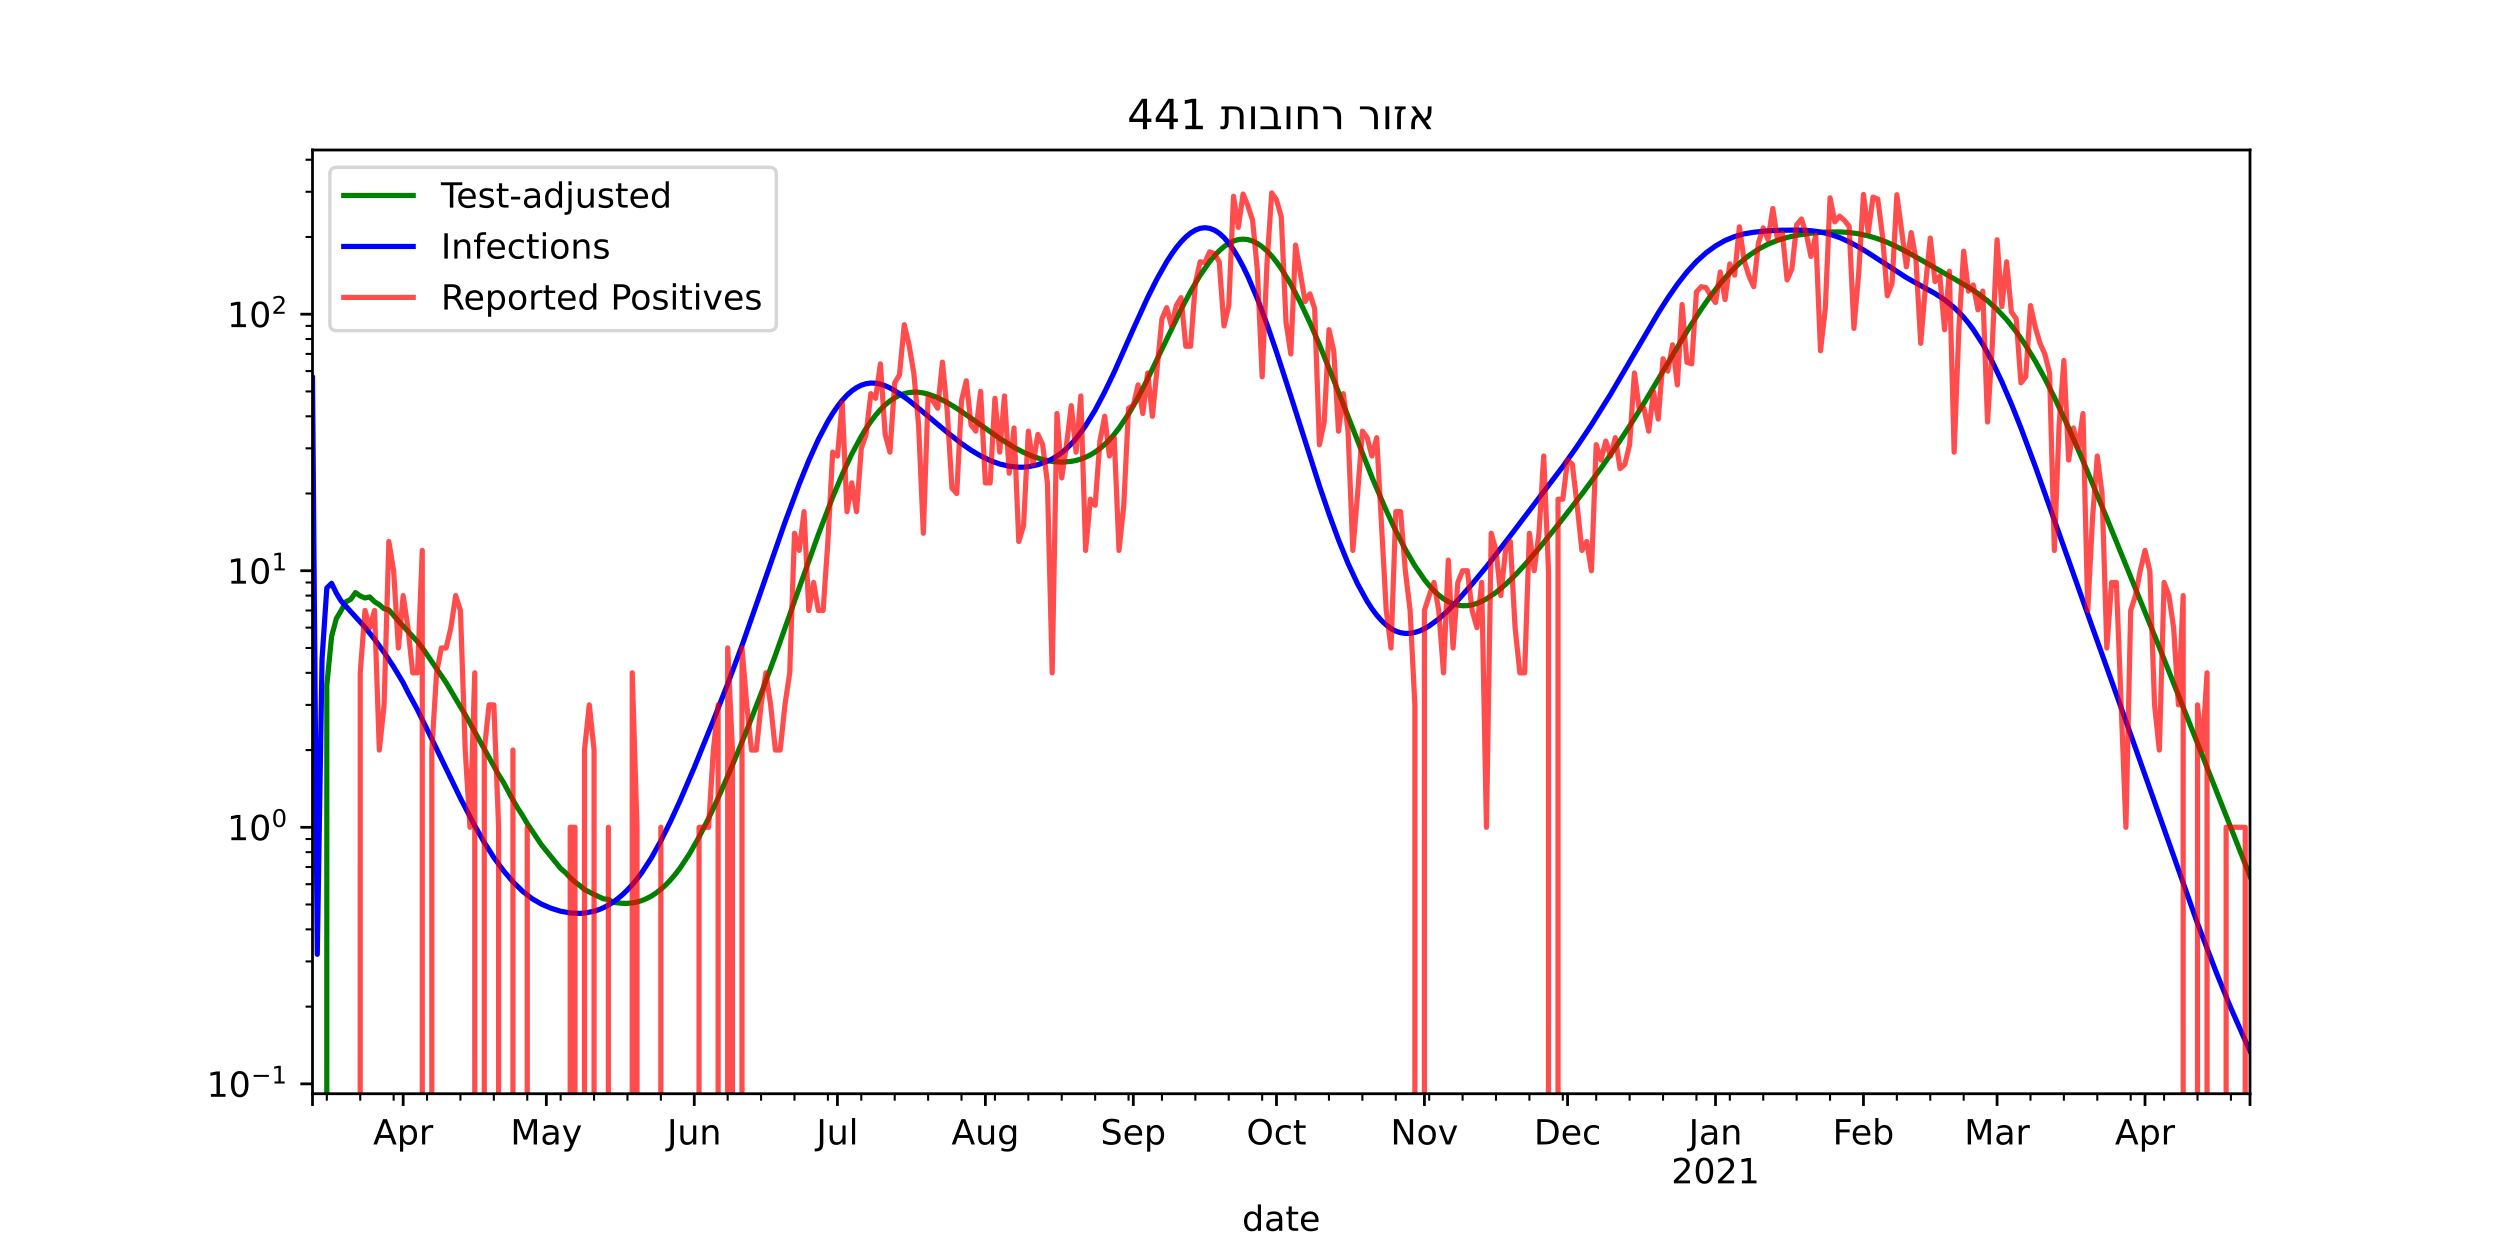 <?xml version="1.0" encoding="utf-8" standalone="no"?>
<!DOCTYPE svg PUBLIC "-//W3C//DTD SVG 1.1//EN"
  "http://www.w3.org/Graphics/SVG/1.1/DTD/svg11.dtd">
<!-- Created with matplotlib (https://matplotlib.org/) -->
<svg height="360pt" version="1.1" viewBox="0 0 720 360" width="720pt" xmlns="http://www.w3.org/2000/svg" xmlns:xlink="http://www.w3.org/1999/xlink">
 <defs>
  <style type="text/css">*{stroke-linecap:butt;stroke-linejoin:round;}</style>
 </defs>
 <g id="figure_1">
  <g id="patch_1">
   <path d="M 0 360 
L 720 360 
L 720 0 
L 0 0 
z
" style="fill:#ffffff;"/>
  </g>
  <g id="axes_1">
   <g id="patch_2">
    <path d="M 90 315 
L 648 315 
L 648 43.2 
L 90 43.2 
z
" style="fill:#ffffff;"/>
   </g>
   <g id="matplotlib.axis_1">
    <g id="xtick_1">
     <g id="line2d_1">
      <defs>
       <path d="M 0 0 
L 0 3.5 
" id="m39671ee62c" style="stroke:#000000;stroke-width:0.8;"/>
      </defs>
      <g>
       <use style="stroke:#000000;stroke-width:0.8;" x="90" xlink:href="#m39671ee62c" y="315"/>
      </g>
     </g>
    </g>
    <g id="xtick_2">
     <g id="line2d_2">
      <g>
       <use style="stroke:#000000;stroke-width:0.8;" x="116.113" xlink:href="#m39671ee62c" y="315"/>
      </g>
     </g>
     <g id="text_1">
      <!-- Apr -->
      <g transform="translate(107.463 329.598)scale(0.1 -0.1)">
       <defs>
        <path d="M 34.188 63.188 
L 20.797 26.906 
L 47.609 26.906 
z
M 28.609 72.906 
L 39.797 72.906 
L 67.578 0 
L 57.328 0 
L 50.688 18.703 
L 17.828 18.703 
L 11.188 0 
L 0.781 0 
z
" id="DejaVuSans-65"/>
        <path d="M 18.109 8.203 
L 18.109 -20.797 
L 9.078 -20.797 
L 9.078 54.688 
L 18.109 54.688 
L 18.109 46.391 
Q 20.953 51.266 25.266 53.625 
Q 29.594 56 35.594 56 
Q 45.562 56 51.781 48.094 
Q 58.016 40.188 58.016 27.297 
Q 58.016 14.406 51.781 6.484 
Q 45.562 -1.422 35.594 -1.422 
Q 29.594 -1.422 25.266 0.953 
Q 20.953 3.328 18.109 8.203 
z
M 48.688 27.297 
Q 48.688 37.203 44.609 42.844 
Q 40.531 48.484 33.406 48.484 
Q 26.266 48.484 22.188 42.844 
Q 18.109 37.203 18.109 27.297 
Q 18.109 17.391 22.188 11.75 
Q 26.266 6.109 33.406 6.109 
Q 40.531 6.109 44.609 11.75 
Q 48.688 17.391 48.688 27.297 
z
" id="DejaVuSans-112"/>
        <path d="M 41.109 46.297 
Q 39.594 47.172 37.812 47.578 
Q 36.031 48 33.891 48 
Q 26.266 48 22.188 43.047 
Q 18.109 38.094 18.109 28.812 
L 18.109 0 
L 9.078 0 
L 9.078 54.688 
L 18.109 54.688 
L 18.109 46.188 
Q 20.953 51.172 25.484 53.578 
Q 30.031 56 36.531 56 
Q 37.453 56 38.578 55.875 
Q 39.703 55.766 41.062 55.516 
z
" id="DejaVuSans-114"/>
       </defs>
       <use xlink:href="#DejaVuSans-65"/>
       <use x="68.408" xlink:href="#DejaVuSans-112"/>
       <use x="131.885" xlink:href="#DejaVuSans-114"/>
      </g>
     </g>
    </g>
    <g id="xtick_3">
     <g id="line2d_3">
      <g>
       <use style="stroke:#000000;stroke-width:0.8;" x="157.345" xlink:href="#m39671ee62c" y="315"/>
      </g>
     </g>
     <g id="text_2">
      <!-- May -->
      <g transform="translate(147.007 329.598)scale(0.1 -0.1)">
       <defs>
        <path d="M 9.812 72.906 
L 24.516 72.906 
L 43.109 23.297 
L 61.812 72.906 
L 76.516 72.906 
L 76.516 0 
L 66.891 0 
L 66.891 64.016 
L 48.094 14.016 
L 38.188 14.016 
L 19.391 64.016 
L 19.391 0 
L 9.812 0 
z
" id="DejaVuSans-77"/>
        <path d="M 34.281 27.484 
Q 23.391 27.484 19.188 25 
Q 14.984 22.516 14.984 16.5 
Q 14.984 11.719 18.141 8.906 
Q 21.297 6.109 26.703 6.109 
Q 34.188 6.109 38.703 11.406 
Q 43.219 16.703 43.219 25.484 
L 43.219 27.484 
z
M 52.203 31.203 
L 52.203 0 
L 43.219 0 
L 43.219 8.297 
Q 40.141 3.328 35.547 0.953 
Q 30.953 -1.422 24.312 -1.422 
Q 15.922 -1.422 10.953 3.297 
Q 6 8.016 6 15.922 
Q 6 25.141 12.172 29.828 
Q 18.359 34.516 30.609 34.516 
L 43.219 34.516 
L 43.219 35.406 
Q 43.219 41.609 39.141 45 
Q 35.062 48.391 27.688 48.391 
Q 23 48.391 18.547 47.266 
Q 14.109 46.141 10.016 43.891 
L 10.016 52.203 
Q 14.938 54.109 19.578 55.047 
Q 24.219 56 28.609 56 
Q 40.484 56 46.344 49.844 
Q 52.203 43.703 52.203 31.203 
z
" id="DejaVuSans-97"/>
        <path d="M 32.172 -5.078 
Q 28.375 -14.844 24.75 -17.812 
Q 21.141 -20.797 15.094 -20.797 
L 7.906 -20.797 
L 7.906 -13.281 
L 13.188 -13.281 
Q 16.891 -13.281 18.938 -11.516 
Q 21 -9.766 23.484 -3.219 
L 25.094 0.875 
L 2.984 54.688 
L 12.5 54.688 
L 29.594 11.922 
L 46.688 54.688 
L 56.203 54.688 
z
" id="DejaVuSans-121"/>
       </defs>
       <use xlink:href="#DejaVuSans-77"/>
       <use x="86.279" xlink:href="#DejaVuSans-97"/>
       <use x="147.559" xlink:href="#DejaVuSans-121"/>
      </g>
     </g>
    </g>
    <g id="xtick_4">
     <g id="line2d_4">
      <g>
       <use style="stroke:#000000;stroke-width:0.8;" x="199.951" xlink:href="#m39671ee62c" y="315"/>
      </g>
     </g>
     <g id="text_3">
      <!-- Jun -->
      <g transform="translate(192.138 329.598)scale(0.1 -0.1)">
       <defs>
        <path d="M 9.812 72.906 
L 19.672 72.906 
L 19.672 5.078 
Q 19.672 -8.109 14.672 -14.062 
Q 9.672 -20.016 -1.422 -20.016 
L -5.172 -20.016 
L -5.172 -11.719 
L -2.094 -11.719 
Q 4.438 -11.719 7.125 -8.047 
Q 9.812 -4.391 9.812 5.078 
z
" id="DejaVuSans-74"/>
        <path d="M 8.5 21.578 
L 8.5 54.688 
L 17.484 54.688 
L 17.484 21.922 
Q 17.484 14.156 20.5 10.266 
Q 23.531 6.391 29.594 6.391 
Q 36.859 6.391 41.078 11.031 
Q 45.312 15.672 45.312 23.688 
L 45.312 54.688 
L 54.297 54.688 
L 54.297 0 
L 45.312 0 
L 45.312 8.406 
Q 42.047 3.422 37.719 1 
Q 33.406 -1.422 27.688 -1.422 
Q 18.266 -1.422 13.375 4.438 
Q 8.5 10.297 8.5 21.578 
z
M 31.109 56 
z
" id="DejaVuSans-117"/>
        <path d="M 54.891 33.016 
L 54.891 0 
L 45.906 0 
L 45.906 32.719 
Q 45.906 40.484 42.875 44.328 
Q 39.844 48.188 33.797 48.188 
Q 26.516 48.188 22.312 43.547 
Q 18.109 38.922 18.109 30.906 
L 18.109 0 
L 9.078 0 
L 9.078 54.688 
L 18.109 54.688 
L 18.109 46.188 
Q 21.344 51.125 25.703 53.562 
Q 30.078 56 35.797 56 
Q 45.219 56 50.047 50.172 
Q 54.891 44.344 54.891 33.016 
z
" id="DejaVuSans-110"/>
       </defs>
       <use xlink:href="#DejaVuSans-74"/>
       <use x="29.492" xlink:href="#DejaVuSans-117"/>
       <use x="92.871" xlink:href="#DejaVuSans-110"/>
      </g>
     </g>
    </g>
    <g id="xtick_5">
     <g id="line2d_5">
      <g>
       <use style="stroke:#000000;stroke-width:0.8;" x="241.182" xlink:href="#m39671ee62c" y="315"/>
      </g>
     </g>
     <g id="text_4">
      <!-- Jul -->
      <g transform="translate(235.149 329.598)scale(0.1 -0.1)">
       <defs>
        <path d="M 9.422 75.984 
L 18.406 75.984 
L 18.406 0 
L 9.422 0 
z
" id="DejaVuSans-108"/>
       </defs>
       <use xlink:href="#DejaVuSans-74"/>
       <use x="29.492" xlink:href="#DejaVuSans-117"/>
       <use x="92.871" xlink:href="#DejaVuSans-108"/>
      </g>
     </g>
    </g>
    <g id="xtick_6">
     <g id="line2d_6">
      <g>
       <use style="stroke:#000000;stroke-width:0.8;" x="283.788" xlink:href="#m39671ee62c" y="315"/>
      </g>
     </g>
     <g id="text_5">
      <!-- Aug -->
      <g transform="translate(274.025 329.598)scale(0.1 -0.1)">
       <defs>
        <path d="M 45.406 27.984 
Q 45.406 37.75 41.375 43.109 
Q 37.359 48.484 30.078 48.484 
Q 22.859 48.484 18.828 43.109 
Q 14.797 37.75 14.797 27.984 
Q 14.797 18.266 18.828 12.891 
Q 22.859 7.516 30.078 7.516 
Q 37.359 7.516 41.375 12.891 
Q 45.406 18.266 45.406 27.984 
z
M 54.391 6.781 
Q 54.391 -7.172 48.188 -13.984 
Q 42 -20.797 29.203 -20.797 
Q 24.469 -20.797 20.266 -20.094 
Q 16.062 -19.391 12.109 -17.922 
L 12.109 -9.188 
Q 16.062 -11.328 19.922 -12.344 
Q 23.781 -13.375 27.781 -13.375 
Q 36.625 -13.375 41.016 -8.766 
Q 45.406 -4.156 45.406 5.172 
L 45.406 9.625 
Q 42.625 4.781 38.281 2.391 
Q 33.938 0 27.875 0 
Q 17.828 0 11.672 7.656 
Q 5.516 15.328 5.516 27.984 
Q 5.516 40.672 11.672 48.328 
Q 17.828 56 27.875 56 
Q 33.938 56 38.281 53.609 
Q 42.625 51.219 45.406 46.391 
L 45.406 54.688 
L 54.391 54.688 
z
" id="DejaVuSans-103"/>
       </defs>
       <use xlink:href="#DejaVuSans-65"/>
       <use x="68.408" xlink:href="#DejaVuSans-117"/>
       <use x="131.787" xlink:href="#DejaVuSans-103"/>
      </g>
     </g>
    </g>
    <g id="xtick_7">
     <g id="line2d_7">
      <g>
       <use style="stroke:#000000;stroke-width:0.8;" x="326.394" xlink:href="#m39671ee62c" y="315"/>
      </g>
     </g>
     <g id="text_6">
      <!-- Sep -->
      <g transform="translate(316.969 329.598)scale(0.1 -0.1)">
       <defs>
        <path d="M 53.516 70.516 
L 53.516 60.891 
Q 47.906 63.578 42.922 64.891 
Q 37.938 66.219 33.297 66.219 
Q 25.25 66.219 20.875 63.094 
Q 16.5 59.969 16.5 54.203 
Q 16.5 49.359 19.406 46.891 
Q 22.312 44.438 30.422 42.922 
L 36.375 41.703 
Q 47.406 39.594 52.656 34.297 
Q 57.906 29 57.906 20.125 
Q 57.906 9.516 50.797 4.047 
Q 43.703 -1.422 29.984 -1.422 
Q 24.812 -1.422 18.969 -0.25 
Q 13.141 0.922 6.891 3.219 
L 6.891 13.375 
Q 12.891 10.016 18.656 8.297 
Q 24.422 6.594 29.984 6.594 
Q 38.422 6.594 43.016 9.906 
Q 47.609 13.234 47.609 19.391 
Q 47.609 24.75 44.312 27.781 
Q 41.016 30.812 33.5 32.328 
L 27.484 33.5 
Q 16.453 35.688 11.516 40.375 
Q 6.594 45.062 6.594 53.422 
Q 6.594 63.094 13.406 68.656 
Q 20.219 74.219 32.172 74.219 
Q 37.312 74.219 42.625 73.281 
Q 47.953 72.359 53.516 70.516 
z
" id="DejaVuSans-83"/>
        <path d="M 56.203 29.594 
L 56.203 25.203 
L 14.891 25.203 
Q 15.484 15.922 20.484 11.062 
Q 25.484 6.203 34.422 6.203 
Q 39.594 6.203 44.453 7.469 
Q 49.312 8.734 54.109 11.281 
L 54.109 2.781 
Q 49.266 0.734 44.188 -0.344 
Q 39.109 -1.422 33.891 -1.422 
Q 20.797 -1.422 13.156 6.188 
Q 5.516 13.812 5.516 26.812 
Q 5.516 40.234 12.766 48.109 
Q 20.016 56 32.328 56 
Q 43.359 56 49.781 48.891 
Q 56.203 41.797 56.203 29.594 
z
M 47.219 32.234 
Q 47.125 39.594 43.094 43.984 
Q 39.062 48.391 32.422 48.391 
Q 24.906 48.391 20.391 44.141 
Q 15.875 39.891 15.188 32.172 
z
" id="DejaVuSans-101"/>
       </defs>
       <use xlink:href="#DejaVuSans-83"/>
       <use x="63.477" xlink:href="#DejaVuSans-101"/>
       <use x="125" xlink:href="#DejaVuSans-112"/>
      </g>
     </g>
    </g>
    <g id="xtick_8">
     <g id="line2d_8">
      <g>
       <use style="stroke:#000000;stroke-width:0.8;" x="367.626" xlink:href="#m39671ee62c" y="315"/>
      </g>
     </g>
     <g id="text_7">
      <!-- Oct -->
      <g transform="translate(358.98 329.598)scale(0.1 -0.1)">
       <defs>
        <path d="M 39.406 66.219 
Q 28.656 66.219 22.328 58.203 
Q 16.016 50.203 16.016 36.375 
Q 16.016 22.609 22.328 14.594 
Q 28.656 6.594 39.406 6.594 
Q 50.141 6.594 56.422 14.594 
Q 62.703 22.609 62.703 36.375 
Q 62.703 50.203 56.422 58.203 
Q 50.141 66.219 39.406 66.219 
z
M 39.406 74.219 
Q 54.734 74.219 63.906 63.938 
Q 73.094 53.656 73.094 36.375 
Q 73.094 19.141 63.906 8.859 
Q 54.734 -1.422 39.406 -1.422 
Q 24.031 -1.422 14.812 8.828 
Q 5.609 19.094 5.609 36.375 
Q 5.609 53.656 14.812 63.938 
Q 24.031 74.219 39.406 74.219 
z
" id="DejaVuSans-79"/>
        <path d="M 48.781 52.594 
L 48.781 44.188 
Q 44.969 46.297 41.141 47.344 
Q 37.312 48.391 33.406 48.391 
Q 24.656 48.391 19.812 42.844 
Q 14.984 37.312 14.984 27.297 
Q 14.984 17.281 19.812 11.734 
Q 24.656 6.203 33.406 6.203 
Q 37.312 6.203 41.141 7.25 
Q 44.969 8.297 48.781 10.406 
L 48.781 2.094 
Q 45.016 0.344 40.984 -0.531 
Q 36.969 -1.422 32.422 -1.422 
Q 20.062 -1.422 12.781 6.344 
Q 5.516 14.109 5.516 27.297 
Q 5.516 40.672 12.859 48.328 
Q 20.219 56 33.016 56 
Q 37.156 56 41.109 55.141 
Q 45.062 54.297 48.781 52.594 
z
" id="DejaVuSans-99"/>
        <path d="M 18.312 70.219 
L 18.312 54.688 
L 36.812 54.688 
L 36.812 47.703 
L 18.312 47.703 
L 18.312 18.016 
Q 18.312 11.328 20.141 9.422 
Q 21.969 7.516 27.594 7.516 
L 36.812 7.516 
L 36.812 0 
L 27.594 0 
Q 17.188 0 13.234 3.875 
Q 9.281 7.766 9.281 18.016 
L 9.281 47.703 
L 2.688 47.703 
L 2.688 54.688 
L 9.281 54.688 
L 9.281 70.219 
z
" id="DejaVuSans-116"/>
       </defs>
       <use xlink:href="#DejaVuSans-79"/>
       <use x="78.711" xlink:href="#DejaVuSans-99"/>
       <use x="133.691" xlink:href="#DejaVuSans-116"/>
      </g>
     </g>
    </g>
    <g id="xtick_9">
     <g id="line2d_9">
      <g>
       <use style="stroke:#000000;stroke-width:0.8;" x="410.232" xlink:href="#m39671ee62c" y="315"/>
      </g>
     </g>
     <g id="text_8">
      <!-- Nov -->
      <g transform="translate(400.472 329.598)scale(0.1 -0.1)">
       <defs>
        <path d="M 9.812 72.906 
L 23.094 72.906 
L 55.422 11.922 
L 55.422 72.906 
L 64.984 72.906 
L 64.984 0 
L 51.703 0 
L 19.391 60.984 
L 19.391 0 
L 9.812 0 
z
" id="DejaVuSans-78"/>
        <path d="M 30.609 48.391 
Q 23.391 48.391 19.188 42.75 
Q 14.984 37.109 14.984 27.297 
Q 14.984 17.484 19.156 11.844 
Q 23.344 6.203 30.609 6.203 
Q 37.797 6.203 41.984 11.859 
Q 46.188 17.531 46.188 27.297 
Q 46.188 37.016 41.984 42.703 
Q 37.797 48.391 30.609 48.391 
z
M 30.609 56 
Q 42.328 56 49.016 48.375 
Q 55.719 40.766 55.719 27.297 
Q 55.719 13.875 49.016 6.219 
Q 42.328 -1.422 30.609 -1.422 
Q 18.844 -1.422 12.172 6.219 
Q 5.516 13.875 5.516 27.297 
Q 5.516 40.766 12.172 48.375 
Q 18.844 56 30.609 56 
z
" id="DejaVuSans-111"/>
        <path d="M 2.984 54.688 
L 12.5 54.688 
L 29.594 8.797 
L 46.688 54.688 
L 56.203 54.688 
L 35.688 0 
L 23.484 0 
z
" id="DejaVuSans-118"/>
       </defs>
       <use xlink:href="#DejaVuSans-78"/>
       <use x="74.805" xlink:href="#DejaVuSans-111"/>
       <use x="135.986" xlink:href="#DejaVuSans-118"/>
      </g>
     </g>
    </g>
    <g id="xtick_10">
     <g id="line2d_10">
      <g>
       <use style="stroke:#000000;stroke-width:0.8;" x="451.463" xlink:href="#m39671ee62c" y="315"/>
      </g>
     </g>
     <g id="text_9">
      <!-- Dec -->
      <g transform="translate(441.787 329.598)scale(0.1 -0.1)">
       <defs>
        <path d="M 19.672 64.797 
L 19.672 8.109 
L 31.594 8.109 
Q 46.688 8.109 53.688 14.938 
Q 60.688 21.781 60.688 36.531 
Q 60.688 51.172 53.688 57.984 
Q 46.688 64.797 31.594 64.797 
z
M 9.812 72.906 
L 30.078 72.906 
Q 51.266 72.906 61.172 64.094 
Q 71.094 55.281 71.094 36.531 
Q 71.094 17.672 61.125 8.828 
Q 51.172 0 30.078 0 
L 9.812 0 
z
" id="DejaVuSans-68"/>
       </defs>
       <use xlink:href="#DejaVuSans-68"/>
       <use x="77.002" xlink:href="#DejaVuSans-101"/>
       <use x="138.525" xlink:href="#DejaVuSans-99"/>
      </g>
     </g>
    </g>
    <g id="xtick_11">
     <g id="line2d_11">
      <g>
       <use style="stroke:#000000;stroke-width:0.8;" x="494.069" xlink:href="#m39671ee62c" y="315"/>
      </g>
     </g>
     <g id="text_10">
      <!-- Jan -->
      <g transform="translate(486.361 329.598)scale(0.1 -0.1)">
       <use xlink:href="#DejaVuSans-74"/>
       <use x="29.492" xlink:href="#DejaVuSans-97"/>
       <use x="90.771" xlink:href="#DejaVuSans-110"/>
      </g>
      <!-- 2021 -->
      <g transform="translate(481.344 340.796)scale(0.1 -0.1)">
       <defs>
        <path d="M 19.188 8.297 
L 53.609 8.297 
L 53.609 0 
L 7.328 0 
L 7.328 8.297 
Q 12.938 14.109 22.625 23.891 
Q 32.328 33.688 34.812 36.531 
Q 39.547 41.844 41.422 45.531 
Q 43.312 49.219 43.312 52.781 
Q 43.312 58.594 39.234 62.25 
Q 35.156 65.922 28.609 65.922 
Q 23.969 65.922 18.812 64.312 
Q 13.672 62.703 7.812 59.422 
L 7.812 69.391 
Q 13.766 71.781 18.938 73 
Q 24.125 74.219 28.422 74.219 
Q 39.75 74.219 46.484 68.547 
Q 53.219 62.891 53.219 53.422 
Q 53.219 48.922 51.531 44.891 
Q 49.859 40.875 45.406 35.406 
Q 44.188 33.984 37.641 27.219 
Q 31.109 20.453 19.188 8.297 
z
" id="DejaVuSans-50"/>
        <path d="M 31.781 66.406 
Q 24.172 66.406 20.328 58.906 
Q 16.5 51.422 16.5 36.375 
Q 16.5 21.391 20.328 13.891 
Q 24.172 6.391 31.781 6.391 
Q 39.453 6.391 43.281 13.891 
Q 47.125 21.391 47.125 36.375 
Q 47.125 51.422 43.281 58.906 
Q 39.453 66.406 31.781 66.406 
z
M 31.781 74.219 
Q 44.047 74.219 50.516 64.516 
Q 56.984 54.828 56.984 36.375 
Q 56.984 17.969 50.516 8.266 
Q 44.047 -1.422 31.781 -1.422 
Q 19.531 -1.422 13.062 8.266 
Q 6.594 17.969 6.594 36.375 
Q 6.594 54.828 13.062 64.516 
Q 19.531 74.219 31.781 74.219 
z
" id="DejaVuSans-48"/>
        <path d="M 12.406 8.297 
L 28.516 8.297 
L 28.516 63.922 
L 10.984 60.406 
L 10.984 69.391 
L 28.422 72.906 
L 38.281 72.906 
L 38.281 8.297 
L 54.391 8.297 
L 54.391 0 
L 12.406 0 
z
" id="DejaVuSans-49"/>
       </defs>
       <use xlink:href="#DejaVuSans-50"/>
       <use x="63.623" xlink:href="#DejaVuSans-48"/>
       <use x="127.246" xlink:href="#DejaVuSans-50"/>
       <use x="190.869" xlink:href="#DejaVuSans-49"/>
      </g>
     </g>
    </g>
    <g id="xtick_12">
     <g id="line2d_12">
      <g>
       <use style="stroke:#000000;stroke-width:0.8;" x="536.675" xlink:href="#m39671ee62c" y="315"/>
      </g>
     </g>
     <g id="text_11">
      <!-- Feb -->
      <g transform="translate(527.823 329.598)scale(0.1 -0.1)">
       <defs>
        <path d="M 9.812 72.906 
L 51.703 72.906 
L 51.703 64.594 
L 19.672 64.594 
L 19.672 43.109 
L 48.578 43.109 
L 48.578 34.812 
L 19.672 34.812 
L 19.672 0 
L 9.812 0 
z
" id="DejaVuSans-70"/>
        <path d="M 48.688 27.297 
Q 48.688 37.203 44.609 42.844 
Q 40.531 48.484 33.406 48.484 
Q 26.266 48.484 22.188 42.844 
Q 18.109 37.203 18.109 27.297 
Q 18.109 17.391 22.188 11.75 
Q 26.266 6.109 33.406 6.109 
Q 40.531 6.109 44.609 11.75 
Q 48.688 17.391 48.688 27.297 
z
M 18.109 46.391 
Q 20.953 51.266 25.266 53.625 
Q 29.594 56 35.594 56 
Q 45.562 56 51.781 48.094 
Q 58.016 40.188 58.016 27.297 
Q 58.016 14.406 51.781 6.484 
Q 45.562 -1.422 35.594 -1.422 
Q 29.594 -1.422 25.266 0.953 
Q 20.953 3.328 18.109 8.203 
L 18.109 0 
L 9.078 0 
L 9.078 75.984 
L 18.109 75.984 
z
" id="DejaVuSans-98"/>
       </defs>
       <use xlink:href="#DejaVuSans-70"/>
       <use x="52.02" xlink:href="#DejaVuSans-101"/>
       <use x="113.543" xlink:href="#DejaVuSans-98"/>
      </g>
     </g>
    </g>
    <g id="xtick_13">
     <g id="line2d_13">
      <g>
       <use style="stroke:#000000;stroke-width:0.8;" x="575.158" xlink:href="#m39671ee62c" y="315"/>
      </g>
     </g>
     <g id="text_12">
      <!-- Mar -->
      <g transform="translate(565.724 329.598)scale(0.1 -0.1)">
       <use xlink:href="#DejaVuSans-77"/>
       <use x="86.279" xlink:href="#DejaVuSans-97"/>
       <use x="147.559" xlink:href="#DejaVuSans-114"/>
      </g>
     </g>
    </g>
    <g id="xtick_14">
     <g id="line2d_14">
      <g>
       <use style="stroke:#000000;stroke-width:0.8;" x="617.764" xlink:href="#m39671ee62c" y="315"/>
      </g>
     </g>
     <g id="text_13">
      <!-- Apr -->
      <g transform="translate(609.114 329.598)scale(0.1 -0.1)">
       <use xlink:href="#DejaVuSans-65"/>
       <use x="68.408" xlink:href="#DejaVuSans-112"/>
       <use x="131.885" xlink:href="#DejaVuSans-114"/>
      </g>
     </g>
    </g>
    <g id="xtick_15">
     <g id="line2d_15">
      <g>
       <use style="stroke:#000000;stroke-width:0.8;" x="648" xlink:href="#m39671ee62c" y="315"/>
      </g>
     </g>
    </g>
    <g id="xtick_16">
     <g id="line2d_16">
      <defs>
       <path d="M 0 0 
L 0 2 
" id="m66a9748ed2" style="stroke:#000000;stroke-width:0.6;"/>
      </defs>
      <g>
       <use style="stroke:#000000;stroke-width:0.6;" x="94.123" xlink:href="#m66a9748ed2" y="315"/>
      </g>
     </g>
    </g>
    <g id="xtick_17">
     <g id="line2d_17">
      <g>
       <use style="stroke:#000000;stroke-width:0.6;" x="103.744" xlink:href="#m66a9748ed2" y="315"/>
      </g>
     </g>
    </g>
    <g id="xtick_18">
     <g id="line2d_18">
      <g>
       <use style="stroke:#000000;stroke-width:0.6;" x="113.365" xlink:href="#m66a9748ed2" y="315"/>
      </g>
     </g>
    </g>
    <g id="xtick_19">
     <g id="line2d_19">
      <g>
       <use style="stroke:#000000;stroke-width:0.6;" x="122.985" xlink:href="#m66a9748ed2" y="315"/>
      </g>
     </g>
    </g>
    <g id="xtick_20">
     <g id="line2d_20">
      <g>
       <use style="stroke:#000000;stroke-width:0.6;" x="132.606" xlink:href="#m66a9748ed2" y="315"/>
      </g>
     </g>
    </g>
    <g id="xtick_21">
     <g id="line2d_21">
      <g>
       <use style="stroke:#000000;stroke-width:0.6;" x="142.227" xlink:href="#m66a9748ed2" y="315"/>
      </g>
     </g>
    </g>
    <g id="xtick_22">
     <g id="line2d_22">
      <g>
       <use style="stroke:#000000;stroke-width:0.6;" x="151.847" xlink:href="#m66a9748ed2" y="315"/>
      </g>
     </g>
    </g>
    <g id="xtick_23">
     <g id="line2d_23">
      <g>
       <use style="stroke:#000000;stroke-width:0.6;" x="161.468" xlink:href="#m66a9748ed2" y="315"/>
      </g>
     </g>
    </g>
    <g id="xtick_24">
     <g id="line2d_24">
      <g>
       <use style="stroke:#000000;stroke-width:0.6;" x="171.089" xlink:href="#m66a9748ed2" y="315"/>
      </g>
     </g>
    </g>
    <g id="xtick_25">
     <g id="line2d_25">
      <g>
       <use style="stroke:#000000;stroke-width:0.6;" x="180.709" xlink:href="#m66a9748ed2" y="315"/>
      </g>
     </g>
    </g>
    <g id="xtick_26">
     <g id="line2d_26">
      <g>
       <use style="stroke:#000000;stroke-width:0.6;" x="190.33" xlink:href="#m66a9748ed2" y="315"/>
      </g>
     </g>
    </g>
    <g id="xtick_27">
     <g id="line2d_27">
      <g>
       <use style="stroke:#000000;stroke-width:0.6;" x="209.571" xlink:href="#m66a9748ed2" y="315"/>
      </g>
     </g>
    </g>
    <g id="xtick_28">
     <g id="line2d_28">
      <g>
       <use style="stroke:#000000;stroke-width:0.6;" x="219.192" xlink:href="#m66a9748ed2" y="315"/>
      </g>
     </g>
    </g>
    <g id="xtick_29">
     <g id="line2d_29">
      <g>
       <use style="stroke:#000000;stroke-width:0.6;" x="228.813" xlink:href="#m66a9748ed2" y="315"/>
      </g>
     </g>
    </g>
    <g id="xtick_30">
     <g id="line2d_30">
      <g>
       <use style="stroke:#000000;stroke-width:0.6;" x="238.433" xlink:href="#m66a9748ed2" y="315"/>
      </g>
     </g>
    </g>
    <g id="xtick_31">
     <g id="line2d_31">
      <g>
       <use style="stroke:#000000;stroke-width:0.6;" x="248.054" xlink:href="#m66a9748ed2" y="315"/>
      </g>
     </g>
    </g>
    <g id="xtick_32">
     <g id="line2d_32">
      <g>
       <use style="stroke:#000000;stroke-width:0.6;" x="257.675" xlink:href="#m66a9748ed2" y="315"/>
      </g>
     </g>
    </g>
    <g id="xtick_33">
     <g id="line2d_33">
      <g>
       <use style="stroke:#000000;stroke-width:0.6;" x="267.296" xlink:href="#m66a9748ed2" y="315"/>
      </g>
     </g>
    </g>
    <g id="xtick_34">
     <g id="line2d_34">
      <g>
       <use style="stroke:#000000;stroke-width:0.6;" x="276.916" xlink:href="#m66a9748ed2" y="315"/>
      </g>
     </g>
    </g>
    <g id="xtick_35">
     <g id="line2d_35">
      <g>
       <use style="stroke:#000000;stroke-width:0.6;" x="286.537" xlink:href="#m66a9748ed2" y="315"/>
      </g>
     </g>
    </g>
    <g id="xtick_36">
     <g id="line2d_36">
      <g>
       <use style="stroke:#000000;stroke-width:0.6;" x="296.158" xlink:href="#m66a9748ed2" y="315"/>
      </g>
     </g>
    </g>
    <g id="xtick_37">
     <g id="line2d_37">
      <g>
       <use style="stroke:#000000;stroke-width:0.6;" x="305.778" xlink:href="#m66a9748ed2" y="315"/>
      </g>
     </g>
    </g>
    <g id="xtick_38">
     <g id="line2d_38">
      <g>
       <use style="stroke:#000000;stroke-width:0.6;" x="315.399" xlink:href="#m66a9748ed2" y="315"/>
      </g>
     </g>
    </g>
    <g id="xtick_39">
     <g id="line2d_39">
      <g>
       <use style="stroke:#000000;stroke-width:0.6;" x="325.02" xlink:href="#m66a9748ed2" y="315"/>
      </g>
     </g>
    </g>
    <g id="xtick_40">
     <g id="line2d_40">
      <g>
       <use style="stroke:#000000;stroke-width:0.6;" x="334.64" xlink:href="#m66a9748ed2" y="315"/>
      </g>
     </g>
    </g>
    <g id="xtick_41">
     <g id="line2d_41">
      <g>
       <use style="stroke:#000000;stroke-width:0.6;" x="344.261" xlink:href="#m66a9748ed2" y="315"/>
      </g>
     </g>
    </g>
    <g id="xtick_42">
     <g id="line2d_42">
      <g>
       <use style="stroke:#000000;stroke-width:0.6;" x="353.882" xlink:href="#m66a9748ed2" y="315"/>
      </g>
     </g>
    </g>
    <g id="xtick_43">
     <g id="line2d_43">
      <g>
       <use style="stroke:#000000;stroke-width:0.6;" x="363.502" xlink:href="#m66a9748ed2" y="315"/>
      </g>
     </g>
    </g>
    <g id="xtick_44">
     <g id="line2d_44">
      <g>
       <use style="stroke:#000000;stroke-width:0.6;" x="373.123" xlink:href="#m66a9748ed2" y="315"/>
      </g>
     </g>
    </g>
    <g id="xtick_45">
     <g id="line2d_45">
      <g>
       <use style="stroke:#000000;stroke-width:0.6;" x="382.744" xlink:href="#m66a9748ed2" y="315"/>
      </g>
     </g>
    </g>
    <g id="xtick_46">
     <g id="line2d_46">
      <g>
       <use style="stroke:#000000;stroke-width:0.6;" x="392.365" xlink:href="#m66a9748ed2" y="315"/>
      </g>
     </g>
    </g>
    <g id="xtick_47">
     <g id="line2d_47">
      <g>
       <use style="stroke:#000000;stroke-width:0.6;" x="401.985" xlink:href="#m66a9748ed2" y="315"/>
      </g>
     </g>
    </g>
    <g id="xtick_48">
     <g id="line2d_48">
      <g>
       <use style="stroke:#000000;stroke-width:0.6;" x="411.606" xlink:href="#m66a9748ed2" y="315"/>
      </g>
     </g>
    </g>
    <g id="xtick_49">
     <g id="line2d_49">
      <g>
       <use style="stroke:#000000;stroke-width:0.6;" x="421.227" xlink:href="#m66a9748ed2" y="315"/>
      </g>
     </g>
    </g>
    <g id="xtick_50">
     <g id="line2d_50">
      <g>
       <use style="stroke:#000000;stroke-width:0.6;" x="430.847" xlink:href="#m66a9748ed2" y="315"/>
      </g>
     </g>
    </g>
    <g id="xtick_51">
     <g id="line2d_51">
      <g>
       <use style="stroke:#000000;stroke-width:0.6;" x="440.468" xlink:href="#m66a9748ed2" y="315"/>
      </g>
     </g>
    </g>
    <g id="xtick_52">
     <g id="line2d_52">
      <g>
       <use style="stroke:#000000;stroke-width:0.6;" x="450.089" xlink:href="#m66a9748ed2" y="315"/>
      </g>
     </g>
    </g>
    <g id="xtick_53">
     <g id="line2d_53">
      <g>
       <use style="stroke:#000000;stroke-width:0.6;" x="459.709" xlink:href="#m66a9748ed2" y="315"/>
      </g>
     </g>
    </g>
    <g id="xtick_54">
     <g id="line2d_54">
      <g>
       <use style="stroke:#000000;stroke-width:0.6;" x="469.33" xlink:href="#m66a9748ed2" y="315"/>
      </g>
     </g>
    </g>
    <g id="xtick_55">
     <g id="line2d_55">
      <g>
       <use style="stroke:#000000;stroke-width:0.6;" x="478.951" xlink:href="#m66a9748ed2" y="315"/>
      </g>
     </g>
    </g>
    <g id="xtick_56">
     <g id="line2d_56">
      <g>
       <use style="stroke:#000000;stroke-width:0.6;" x="488.571" xlink:href="#m66a9748ed2" y="315"/>
      </g>
     </g>
    </g>
    <g id="xtick_57">
     <g id="line2d_57">
      <g>
       <use style="stroke:#000000;stroke-width:0.6;" x="498.192" xlink:href="#m66a9748ed2" y="315"/>
      </g>
     </g>
    </g>
    <g id="xtick_58">
     <g id="line2d_58">
      <g>
       <use style="stroke:#000000;stroke-width:0.6;" x="507.813" xlink:href="#m66a9748ed2" y="315"/>
      </g>
     </g>
    </g>
    <g id="xtick_59">
     <g id="line2d_59">
      <g>
       <use style="stroke:#000000;stroke-width:0.6;" x="517.433" xlink:href="#m66a9748ed2" y="315"/>
      </g>
     </g>
    </g>
    <g id="xtick_60">
     <g id="line2d_60">
      <g>
       <use style="stroke:#000000;stroke-width:0.6;" x="527.054" xlink:href="#m66a9748ed2" y="315"/>
      </g>
     </g>
    </g>
    <g id="xtick_61">
     <g id="line2d_61">
      <g>
       <use style="stroke:#000000;stroke-width:0.6;" x="546.296" xlink:href="#m66a9748ed2" y="315"/>
      </g>
     </g>
    </g>
    <g id="xtick_62">
     <g id="line2d_62">
      <g>
       <use style="stroke:#000000;stroke-width:0.6;" x="555.916" xlink:href="#m66a9748ed2" y="315"/>
      </g>
     </g>
    </g>
    <g id="xtick_63">
     <g id="line2d_63">
      <g>
       <use style="stroke:#000000;stroke-width:0.6;" x="565.537" xlink:href="#m66a9748ed2" y="315"/>
      </g>
     </g>
    </g>
    <g id="xtick_64">
     <g id="line2d_64">
      <g>
       <use style="stroke:#000000;stroke-width:0.6;" x="584.778" xlink:href="#m66a9748ed2" y="315"/>
      </g>
     </g>
    </g>
    <g id="xtick_65">
     <g id="line2d_65">
      <g>
       <use style="stroke:#000000;stroke-width:0.6;" x="594.399" xlink:href="#m66a9748ed2" y="315"/>
      </g>
     </g>
    </g>
    <g id="xtick_66">
     <g id="line2d_66">
      <g>
       <use style="stroke:#000000;stroke-width:0.6;" x="604.02" xlink:href="#m66a9748ed2" y="315"/>
      </g>
     </g>
    </g>
    <g id="xtick_67">
     <g id="line2d_67">
      <g>
       <use style="stroke:#000000;stroke-width:0.6;" x="613.64" xlink:href="#m66a9748ed2" y="315"/>
      </g>
     </g>
    </g>
    <g id="xtick_68">
     <g id="line2d_68">
      <g>
       <use style="stroke:#000000;stroke-width:0.6;" x="623.261" xlink:href="#m66a9748ed2" y="315"/>
      </g>
     </g>
    </g>
    <g id="xtick_69">
     <g id="line2d_69">
      <g>
       <use style="stroke:#000000;stroke-width:0.6;" x="632.882" xlink:href="#m66a9748ed2" y="315"/>
      </g>
     </g>
    </g>
    <g id="xtick_70">
     <g id="line2d_70">
      <g>
       <use style="stroke:#000000;stroke-width:0.6;" x="642.502" xlink:href="#m66a9748ed2" y="315"/>
      </g>
     </g>
    </g>
    <g id="text_14">
     <!-- date -->
     <g transform="translate(357.725 354.474)scale(0.1 -0.1)">
      <defs>
       <path d="M 45.406 46.391 
L 45.406 75.984 
L 54.391 75.984 
L 54.391 0 
L 45.406 0 
L 45.406 8.203 
Q 42.578 3.328 38.25 0.953 
Q 33.938 -1.422 27.875 -1.422 
Q 17.969 -1.422 11.734 6.484 
Q 5.516 14.406 5.516 27.297 
Q 5.516 40.188 11.734 48.094 
Q 17.969 56 27.875 56 
Q 33.938 56 38.25 53.625 
Q 42.578 51.266 45.406 46.391 
z
M 14.797 27.297 
Q 14.797 17.391 18.875 11.75 
Q 22.953 6.109 30.078 6.109 
Q 37.203 6.109 41.297 11.75 
Q 45.406 17.391 45.406 27.297 
Q 45.406 37.203 41.297 42.844 
Q 37.203 48.484 30.078 48.484 
Q 22.953 48.484 18.875 42.844 
Q 14.797 37.203 14.797 27.297 
z
" id="DejaVuSans-100"/>
      </defs>
      <use xlink:href="#DejaVuSans-100"/>
      <use x="63.477" xlink:href="#DejaVuSans-97"/>
      <use x="124.756" xlink:href="#DejaVuSans-116"/>
      <use x="163.965" xlink:href="#DejaVuSans-101"/>
     </g>
    </g>
   </g>
   <g id="matplotlib.axis_2">
    <g id="ytick_1">
     <g id="line2d_71">
      <defs>
       <path d="M 0 0 
L -3.5 0 
" id="m7e99a09cf8" style="stroke:#000000;stroke-width:0.8;"/>
      </defs>
      <g>
       <use style="stroke:#000000;stroke-width:0.8;" x="90" xlink:href="#m7e99a09cf8" y="312.147"/>
      </g>
     </g>
     <g id="text_15">
      <!-- $\mathdefault{10^{-1}}$ -->
      <g transform="translate(59.5 315.946)scale(0.1 -0.1)">
       <defs>
        <path d="M 10.594 35.5 
L 73.188 35.5 
L 73.188 27.203 
L 10.594 27.203 
z
" id="DejaVuSans-8722"/>
       </defs>
       <use transform="translate(0 0.684)" xlink:href="#DejaVuSans-49"/>
       <use transform="translate(63.623 0.684)" xlink:href="#DejaVuSans-48"/>
       <use transform="translate(128.203 38.966)scale(0.7)" xlink:href="#DejaVuSans-8722"/>
       <use transform="translate(186.855 38.966)scale(0.7)" xlink:href="#DejaVuSans-49"/>
      </g>
     </g>
    </g>
    <g id="ytick_2">
     <g id="line2d_72">
      <g>
       <use style="stroke:#000000;stroke-width:0.8;" x="90" xlink:href="#m7e99a09cf8" y="238.26"/>
      </g>
     </g>
     <g id="text_16">
      <!-- $\mathdefault{10^{0}}$ -->
      <g transform="translate(65.4 242.059)scale(0.1 -0.1)">
       <use transform="translate(0 0.766)" xlink:href="#DejaVuSans-49"/>
       <use transform="translate(63.623 0.766)" xlink:href="#DejaVuSans-48"/>
       <use transform="translate(128.203 39.047)scale(0.7)" xlink:href="#DejaVuSans-48"/>
      </g>
     </g>
    </g>
    <g id="ytick_3">
     <g id="line2d_73">
      <g>
       <use style="stroke:#000000;stroke-width:0.8;" x="90" xlink:href="#m7e99a09cf8" y="164.372"/>
      </g>
     </g>
     <g id="text_17">
      <!-- $\mathdefault{10^{1}}$ -->
      <g transform="translate(65.4 168.172)scale(0.1 -0.1)">
       <use transform="translate(0 0.684)" xlink:href="#DejaVuSans-49"/>
       <use transform="translate(63.623 0.684)" xlink:href="#DejaVuSans-48"/>
       <use transform="translate(128.203 38.966)scale(0.7)" xlink:href="#DejaVuSans-49"/>
      </g>
     </g>
    </g>
    <g id="ytick_4">
     <g id="line2d_74">
      <g>
       <use style="stroke:#000000;stroke-width:0.8;" x="90" xlink:href="#m7e99a09cf8" y="90.485"/>
      </g>
     </g>
     <g id="text_18">
      <!-- $\mathdefault{10^{2}}$ -->
      <g transform="translate(65.4 94.284)scale(0.1 -0.1)">
       <use transform="translate(0 0.766)" xlink:href="#DejaVuSans-49"/>
       <use transform="translate(63.623 0.766)" xlink:href="#DejaVuSans-48"/>
       <use transform="translate(128.203 39.047)scale(0.7)" xlink:href="#DejaVuSans-50"/>
      </g>
     </g>
    </g>
    <g id="ytick_5">
     <g id="line2d_75">
      <defs>
       <path d="M 0 0 
L -2 0 
" id="m2ea0bcae35" style="stroke:#000000;stroke-width:0.6;"/>
      </defs>
      <g>
       <use style="stroke:#000000;stroke-width:0.6;" x="90" xlink:href="#m2ea0bcae35" y="289.905"/>
      </g>
     </g>
    </g>
    <g id="ytick_6">
     <g id="line2d_76">
      <g>
       <use style="stroke:#000000;stroke-width:0.6;" x="90" xlink:href="#m2ea0bcae35" y="276.894"/>
      </g>
     </g>
    </g>
    <g id="ytick_7">
     <g id="line2d_77">
      <g>
       <use style="stroke:#000000;stroke-width:0.6;" x="90" xlink:href="#m2ea0bcae35" y="267.662"/>
      </g>
     </g>
    </g>
    <g id="ytick_8">
     <g id="line2d_78">
      <g>
       <use style="stroke:#000000;stroke-width:0.6;" x="90" xlink:href="#m2ea0bcae35" y="260.502"/>
      </g>
     </g>
    </g>
    <g id="ytick_9">
     <g id="line2d_79">
      <g>
       <use style="stroke:#000000;stroke-width:0.6;" x="90" xlink:href="#m2ea0bcae35" y="254.651"/>
      </g>
     </g>
    </g>
    <g id="ytick_10">
     <g id="line2d_80">
      <g>
       <use style="stroke:#000000;stroke-width:0.6;" x="90" xlink:href="#m2ea0bcae35" y="249.705"/>
      </g>
     </g>
    </g>
    <g id="ytick_11">
     <g id="line2d_81">
      <g>
       <use style="stroke:#000000;stroke-width:0.6;" x="90" xlink:href="#m2ea0bcae35" y="245.42"/>
      </g>
     </g>
    </g>
    <g id="ytick_12">
     <g id="line2d_82">
      <g>
       <use style="stroke:#000000;stroke-width:0.6;" x="90" xlink:href="#m2ea0bcae35" y="241.641"/>
      </g>
     </g>
    </g>
    <g id="ytick_13">
     <g id="line2d_83">
      <g>
       <use style="stroke:#000000;stroke-width:0.6;" x="90" xlink:href="#m2ea0bcae35" y="216.017"/>
      </g>
     </g>
    </g>
    <g id="ytick_14">
     <g id="line2d_84">
      <g>
       <use style="stroke:#000000;stroke-width:0.6;" x="90" xlink:href="#m2ea0bcae35" y="203.006"/>
      </g>
     </g>
    </g>
    <g id="ytick_15">
     <g id="line2d_85">
      <g>
       <use style="stroke:#000000;stroke-width:0.6;" x="90" xlink:href="#m2ea0bcae35" y="193.775"/>
      </g>
     </g>
    </g>
    <g id="ytick_16">
     <g id="line2d_86">
      <g>
       <use style="stroke:#000000;stroke-width:0.6;" x="90" xlink:href="#m2ea0bcae35" y="186.615"/>
      </g>
     </g>
    </g>
    <g id="ytick_17">
     <g id="line2d_87">
      <g>
       <use style="stroke:#000000;stroke-width:0.6;" x="90" xlink:href="#m2ea0bcae35" y="180.764"/>
      </g>
     </g>
    </g>
    <g id="ytick_18">
     <g id="line2d_88">
      <g>
       <use style="stroke:#000000;stroke-width:0.6;" x="90" xlink:href="#m2ea0bcae35" y="175.818"/>
      </g>
     </g>
    </g>
    <g id="ytick_19">
     <g id="line2d_89">
      <g>
       <use style="stroke:#000000;stroke-width:0.6;" x="90" xlink:href="#m2ea0bcae35" y="171.533"/>
      </g>
     </g>
    </g>
    <g id="ytick_20">
     <g id="line2d_90">
      <g>
       <use style="stroke:#000000;stroke-width:0.6;" x="90" xlink:href="#m2ea0bcae35" y="167.753"/>
      </g>
     </g>
    </g>
    <g id="ytick_21">
     <g id="line2d_91">
      <g>
       <use style="stroke:#000000;stroke-width:0.6;" x="90" xlink:href="#m2ea0bcae35" y="142.13"/>
      </g>
     </g>
    </g>
    <g id="ytick_22">
     <g id="line2d_92">
      <g>
       <use style="stroke:#000000;stroke-width:0.6;" x="90" xlink:href="#m2ea0bcae35" y="129.119"/>
      </g>
     </g>
    </g>
    <g id="ytick_23">
     <g id="line2d_93">
      <g>
       <use style="stroke:#000000;stroke-width:0.6;" x="90" xlink:href="#m2ea0bcae35" y="119.888"/>
      </g>
     </g>
    </g>
    <g id="ytick_24">
     <g id="line2d_94">
      <g>
       <use style="stroke:#000000;stroke-width:0.6;" x="90" xlink:href="#m2ea0bcae35" y="112.727"/>
      </g>
     </g>
    </g>
    <g id="ytick_25">
     <g id="line2d_95">
      <g>
       <use style="stroke:#000000;stroke-width:0.6;" x="90" xlink:href="#m2ea0bcae35" y="106.877"/>
      </g>
     </g>
    </g>
    <g id="ytick_26">
     <g id="line2d_96">
      <g>
       <use style="stroke:#000000;stroke-width:0.6;" x="90" xlink:href="#m2ea0bcae35" y="101.93"/>
      </g>
     </g>
    </g>
    <g id="ytick_27">
     <g id="line2d_97">
      <g>
       <use style="stroke:#000000;stroke-width:0.6;" x="90" xlink:href="#m2ea0bcae35" y="97.646"/>
      </g>
     </g>
    </g>
    <g id="ytick_28">
     <g id="line2d_98">
      <g>
       <use style="stroke:#000000;stroke-width:0.6;" x="90" xlink:href="#m2ea0bcae35" y="93.866"/>
      </g>
     </g>
    </g>
    <g id="ytick_29">
     <g id="line2d_99">
      <g>
       <use style="stroke:#000000;stroke-width:0.6;" x="90" xlink:href="#m2ea0bcae35" y="68.243"/>
      </g>
     </g>
    </g>
    <g id="ytick_30">
     <g id="line2d_100">
      <g>
       <use style="stroke:#000000;stroke-width:0.6;" x="90" xlink:href="#m2ea0bcae35" y="55.232"/>
      </g>
     </g>
    </g>
    <g id="ytick_31">
     <g id="line2d_101">
      <g>
       <use style="stroke:#000000;stroke-width:0.6;" x="90" xlink:href="#m2ea0bcae35" y="46.001"/>
      </g>
     </g>
    </g>
   </g>
   <g id="line2d_102">
    <path clip-path="url(#pe87b867f6b)" d="M 94.12 361 
L 94.123 197.353 
L 95.498 183.293 
L 96.872 178.147 
L 98.246 175.835 
L 99.621 173.305 
L 100.995 172.608 
L 102.369 170.662 
L 103.744 171.633 
L 105.118 172.211 
L 106.493 171.924 
L 107.867 173.296 
L 109.241 174.152 
L 110.616 175.317 
L 111.99 175.661 
L 114.739 178.83 
L 120.236 184.79 
L 121.611 186.533 
L 128.483 196.611 
L 132.606 203.569 
L 133.98 205.826 
L 143.601 223.111 
L 144.975 225.31 
L 147.724 230.384 
L 149.099 232.732 
L 150.473 234.829 
L 151.847 237.187 
L 155.97 243.364 
L 161.468 250.125 
L 162.842 251.297 
L 164.217 252.778 
L 165.591 254.024 
L 166.966 255.031 
L 168.34 256.197 
L 171.089 257.598 
L 173.837 258.879 
L 175.212 258.996 
L 176.586 259.89 
L 179.335 260.167 
L 180.709 260.17 
L 182.084 260.048 
L 183.458 259.781 
L 184.833 259.367 
L 186.207 258.799 
L 187.581 258.074 
L 188.956 257.184 
L 190.33 256.122 
L 191.704 254.88 
L 193.079 253.454 
L 194.453 251.841 
L 195.828 250.04 
L 198.576 245.892 
L 201.325 241.075 
L 204.074 235.679 
L 206.823 229.81 
L 210.946 220.347 
L 215.069 210.327 
L 219.192 199.796 
L 223.315 188.675 
L 230.187 169.258 
L 235.685 153.918 
L 239.808 143.184 
L 242.557 136.653 
L 245.305 130.775 
L 248.054 125.655 
L 249.429 123.405 
L 250.803 121.373 
L 252.177 119.562 
L 253.552 117.975 
L 254.926 116.613 
L 256.3 115.474 
L 257.675 114.556 
L 259.049 113.853 
L 260.424 113.355 
L 261.798 113.05 
L 263.172 112.927 
L 264.547 112.971 
L 265.921 113.167 
L 267.296 113.501 
L 270.044 114.523 
L 272.793 115.927 
L 275.542 117.601 
L 279.665 120.423 
L 287.911 126.262 
L 292.034 128.824 
L 294.783 130.271 
L 297.532 131.46 
L 300.281 132.353 
L 303.03 132.91 
L 305.778 133.096 
L 308.527 132.881 
L 309.901 132.607 
L 311.276 132.212 
L 312.65 131.684 
L 314.025 131.01 
L 315.399 130.178 
L 316.773 129.179 
L 318.148 128 
L 319.522 126.634 
L 320.897 125.073 
L 322.271 123.317 
L 325.02 119.24 
L 327.768 114.474 
L 330.517 109.147 
L 334.64 100.548 
L 340.138 89.14 
L 342.887 83.926 
L 345.635 79.273 
L 348.384 75.329 
L 349.759 73.665 
L 351.133 72.229 
L 352.507 71.033 
L 353.882 70.091 
L 355.256 69.411 
L 356.631 69.001 
L 358.005 68.865 
L 359.379 69.006 
L 360.754 69.422 
L 362.128 70.11 
L 363.502 71.065 
L 364.877 72.277 
L 366.251 73.738 
L 367.626 75.438 
L 369 77.365 
L 371.749 81.85 
L 374.498 87.08 
L 377.246 92.933 
L 379.995 99.285 
L 384.118 109.471 
L 395.113 137.416 
L 399.236 147.027 
L 401.985 152.897 
L 404.734 158.231 
L 407.483 162.942 
L 410.232 166.934 
L 411.606 168.633 
L 412.98 170.123 
L 414.355 171.397 
L 415.729 172.449 
L 417.103 173.279 
L 418.478 173.887 
L 419.852 174.276 
L 421.227 174.452 
L 422.601 174.421 
L 423.975 174.196 
L 425.35 173.787 
L 426.724 173.21 
L 428.099 172.478 
L 430.847 170.617 
L 433.596 168.319 
L 436.345 165.659 
L 439.094 162.714 
L 443.217 157.922 
L 448.714 151.128 
L 455.586 142.293 
L 461.084 134.85 
L 465.207 128.937 
L 469.33 122.7 
L 473.453 116.114 
L 480.325 104.609 
L 485.823 95.456 
L 489.946 89.039 
L 492.695 85.135 
L 495.443 81.612 
L 498.192 78.51 
L 500.941 75.839 
L 503.69 73.596 
L 506.438 71.765 
L 509.187 70.318 
L 511.936 69.212 
L 514.685 68.381 
L 517.433 67.769 
L 521.557 67.164 
L 525.68 66.838 
L 529.803 66.792 
L 532.552 66.964 
L 535.3 67.335 
L 538.049 67.931 
L 540.798 68.758 
L 543.547 69.81 
L 546.296 71.065 
L 550.419 73.231 
L 562.788 80.297 
L 566.911 82.726 
L 569.66 84.543 
L 572.409 86.64 
L 575.158 89.116 
L 577.906 92.053 
L 580.655 95.503 
L 583.404 99.487 
L 586.153 103.994 
L 588.901 108.991 
L 591.65 114.426 
L 595.773 123.261 
L 599.897 132.713 
L 606.768 149.239 
L 621.887 186.436 
L 632.882 214.073 
L 648 252.347 
L 648 252.347 
" style="fill:none;stroke:#008000;stroke-linecap:square;stroke-width:1.5;"/>
   </g>
   <g id="line2d_103">
    <path clip-path="url(#pe87b867f6b)" d="M 90 108.823 
L 91.374 274.831 
L 92.749 189.752 
L 94.123 169.33 
L 95.498 168 
L 96.872 170.828 
L 98.246 173.097 
L 105.118 180.655 
L 107.867 184.106 
L 110.616 187.89 
L 113.365 192.051 
L 116.113 196.631 
L 117.488 199.377 
L 120.236 204.449 
L 124.36 212.831 
L 132.606 229.895 
L 136.729 237.83 
L 139.478 242.635 
L 142.227 246.961 
L 144.975 250.734 
L 147.724 253.961 
L 150.473 256.653 
L 153.222 258.806 
L 155.97 260.409 
L 158.719 261.584 
L 161.468 262.436 
L 164.217 262.935 
L 166.966 263.06 
L 168.34 262.966 
L 171.089 262.426 
L 172.463 261.986 
L 173.837 261.407 
L 175.212 260.682 
L 176.586 259.808 
L 177.961 258.784 
L 179.335 257.612 
L 180.709 256.291 
L 182.084 254.807 
L 183.458 253.15 
L 184.833 251.315 
L 187.581 247.089 
L 190.33 242.153 
L 193.079 236.626 
L 195.828 230.654 
L 199.951 221.033 
L 205.448 207.486 
L 209.571 196.966 
L 213.695 185.926 
L 219.192 170.184 
L 226.064 150.432 
L 230.187 139.389 
L 232.936 132.626 
L 235.685 126.556 
L 238.433 121.327 
L 239.808 119.067 
L 241.182 117.056 
L 242.557 115.3 
L 243.931 113.808 
L 245.305 112.589 
L 246.68 111.635 
L 248.054 110.937 
L 249.429 110.499 
L 250.803 110.312 
L 252.177 110.361 
L 253.552 110.632 
L 254.926 111.097 
L 256.3 111.717 
L 259.049 113.347 
L 261.798 115.345 
L 265.921 118.734 
L 272.793 124.512 
L 276.916 127.752 
L 279.665 129.659 
L 282.414 131.304 
L 285.163 132.635 
L 287.911 133.635 
L 290.66 134.277 
L 293.409 134.556 
L 294.783 134.55 
L 296.158 134.425 
L 298.906 133.833 
L 301.655 132.831 
L 303.03 132.157 
L 304.404 131.335 
L 305.778 130.354 
L 307.153 129.2 
L 308.527 127.85 
L 309.901 126.298 
L 311.276 124.552 
L 312.65 122.606 
L 315.399 118.103 
L 318.148 112.885 
L 320.897 107.147 
L 326.394 94.748 
L 330.517 85.701 
L 333.266 80.228 
L 336.015 75.374 
L 337.389 73.239 
L 338.764 71.331 
L 340.138 69.66 
L 341.512 68.246 
L 342.887 67.112 
L 344.261 66.272 
L 345.635 65.754 
L 347.01 65.582 
L 348.384 65.759 
L 349.759 66.289 
L 351.133 67.174 
L 352.507 68.419 
L 353.882 70.018 
L 355.256 71.954 
L 356.631 74.211 
L 358.005 76.769 
L 359.379 79.607 
L 362.128 86.048 
L 364.877 93.37 
L 367.626 101.355 
L 371.749 114.051 
L 379.995 139.935 
L 382.744 147.999 
L 385.493 155.499 
L 388.241 162.269 
L 390.99 168.178 
L 393.739 173.182 
L 395.113 175.307 
L 396.488 177.147 
L 397.862 178.711 
L 399.236 180.006 
L 400.611 181.029 
L 401.985 181.768 
L 403.36 182.226 
L 404.734 182.428 
L 406.108 182.392 
L 407.483 182.142 
L 408.857 181.7 
L 410.232 181.067 
L 411.606 180.26 
L 414.355 178.254 
L 417.103 175.759 
L 419.852 172.897 
L 423.975 168.18 
L 428.099 163.21 
L 433.596 156.089 
L 450.089 134.363 
L 454.212 128.53 
L 458.335 122.346 
L 463.833 113.565 
L 469.33 104.173 
L 477.576 90.146 
L 480.325 85.832 
L 483.074 81.871 
L 485.823 78.337 
L 488.571 75.335 
L 491.32 72.839 
L 494.069 70.834 
L 496.818 69.265 
L 499.567 68.129 
L 502.315 67.349 
L 505.064 66.882 
L 509.187 66.48 
L 513.31 66.292 
L 518.808 66.281 
L 521.557 66.443 
L 524.305 66.81 
L 527.054 67.474 
L 529.803 68.412 
L 532.552 69.655 
L 535.3 71.136 
L 538.049 72.814 
L 549.044 79.951 
L 553.167 82.26 
L 557.291 84.53 
L 560.039 86.338 
L 562.788 88.579 
L 564.163 89.904 
L 565.537 91.382 
L 566.911 93.036 
L 568.286 94.881 
L 571.034 99.144 
L 573.783 104.19 
L 576.532 109.953 
L 579.281 116.351 
L 582.03 123.248 
L 586.153 134.301 
L 593.025 153.665 
L 602.645 180.778 
L 612.266 207.663 
L 632.882 265.954 
L 638.379 280.287 
L 642.502 290.371 
L 646.626 299.684 
L 648 302.645 
L 648 302.645 
" style="fill:none;stroke:#0000ff;stroke-linecap:square;stroke-width:1.5;"/>
   </g>
   <g id="line2d_104">
    <path clip-path="url(#pe87b867f6b)" d="M 103.741 361 
L 103.744 193.775 
L 105.118 175.818 
L 106.493 180.764 
L 107.867 175.818 
L 109.241 216.017 
L 110.616 203.006 
L 111.99 155.953 
L 113.365 164.372 
L 114.739 186.615 
L 116.113 171.533 
L 117.488 180.764 
L 118.862 193.775 
L 120.236 193.775 
L 121.611 158.522 
L 121.615 361 
M 124.357 361 
L 124.36 216.017 
L 125.734 193.775 
L 127.108 186.615 
L 128.483 186.615 
L 129.857 180.764 
L 131.232 171.533 
L 132.606 175.818 
L 133.98 216.017 
L 135.355 238.26 
L 136.729 193.775 
L 136.732 361 
M 139.475 361 
L 139.478 216.017 
L 140.852 203.006 
L 142.227 203.006 
L 143.601 238.26 
L 143.603 361 
M 147.721 361 
L 147.724 216.017 
L 147.727 361 
M 151.845 361 
L 151.847 238.26 
L 151.85 361 
M 164.214 361 
L 164.217 238.26 
L 165.591 238.26 
L 165.593 361 
M 168.337 361 
L 168.34 216.017 
L 169.714 203.006 
L 171.089 216.017 
L 171.091 361 
M 175.21 361 
L 175.212 238.26 
L 175.214 361 
M 182.081 361 
L 182.084 193.775 
L 183.458 238.26 
L 183.46 361 
M 190.328 361 
L 190.33 238.26 
L 190.332 361 
M 201.323 361 
L 201.325 238.26 
L 204.074 238.26 
L 205.448 216.017 
L 206.823 203.006 
L 206.826 361 
M 209.568 361 
L 209.571 186.615 
L 210.946 216.017 
L 210.949 361 
M 213.691 361 
L 213.695 186.615 
L 215.069 203.006 
L 216.443 216.017 
L 217.818 216.017 
L 219.192 203.006 
L 220.567 193.775 
L 221.941 203.006 
L 223.315 216.017 
L 224.69 216.017 
L 226.064 203.006 
L 227.438 193.775 
L 228.813 153.575 
L 230.187 158.522 
L 231.562 147.345 
L 232.936 175.818 
L 234.31 167.753 
L 235.685 175.818 
L 237.059 175.818 
L 238.433 155.953 
L 239.808 130.207 
L 241.182 131.333 
L 242.557 116.108 
L 243.931 147.345 
L 245.305 139.072 
L 246.68 147.345 
L 248.054 129.119 
L 249.429 125.103 
L 250.803 113.376 
L 252.177 114.713 
L 253.552 104.806 
L 254.926 125.103 
L 256.3 130.207 
L 257.675 110.258 
L 259.049 107.965 
L 260.424 93.512 
L 261.798 99.292 
L 263.172 107.416 
L 264.547 122.39 
L 265.921 153.575 
L 267.296 114.037 
L 268.67 115.403 
L 270.044 117.567 
L 271.419 104.309 
L 272.793 118.322 
L 274.167 140.565 
L 275.542 142.13 
L 276.916 115.403 
L 278.291 109.669 
L 279.665 122.39 
L 281.039 124.173 
L 282.414 112.727 
L 283.788 139.072 
L 285.163 139.072 
L 286.537 114.713 
L 287.911 130.207 
L 289.286 114.037 
L 290.66 136.28 
L 292.034 123.269 
L 293.409 155.953 
L 294.783 151.362 
L 296.158 124.173 
L 297.532 133.711 
L 298.906 125.103 
L 300.281 128.067 
L 301.655 139.072 
L 303.03 193.775 
L 304.404 119.096 
L 305.778 137.645 
L 307.153 128.067 
L 308.527 116.829 
L 309.901 130.207 
L 311.276 114.037 
L 312.65 158.522 
L 314.025 143.776 
L 315.399 145.511 
L 316.773 127.048 
L 318.148 119.888 
L 319.522 131.333 
L 320.897 126.061 
L 322.271 158.522 
L 323.645 145.511 
L 325.02 117.567 
L 326.394 116.829 
L 327.768 110.858 
L 329.143 119.096 
L 330.517 107.416 
L 331.892 119.888 
L 334.64 91.795 
L 336.015 88.615 
L 337.389 93.866 
L 338.764 88.016 
L 340.138 85.723 
L 341.512 99.717 
L 342.887 99.717 
L 344.261 81.576 
L 345.635 75.403 
L 347.01 75.605 
L 348.384 72.528 
L 349.759 73.083 
L 351.133 75.403 
L 352.507 93.866 
L 353.882 88.016 
L 355.256 56.542 
L 356.631 65.478 
L 358.005 55.88 
L 359.379 59.213 
L 360.754 63.48 
L 362.128 77.905 
L 363.502 108.523 
L 364.877 76.216 
L 366.251 55.555 
L 367.626 57.561 
L 369 62.392 
L 370.374 92.814 
L 371.749 101.93 
L 373.123 70.572 
L 375.872 86.849 
L 377.246 84.635 
L 378.621 88.92 
L 379.995 128.067 
L 381.369 121.534 
L 382.744 94.954 
L 384.118 101.027 
L 385.493 124.173 
L 386.867 113.376 
L 388.241 124.173 
L 389.616 158.522 
L 390.99 142.13 
L 392.365 124.173 
L 393.739 126.061 
L 395.113 131.333 
L 396.488 126.061 
L 399.236 175.818 
L 400.611 186.615 
L 401.985 147.345 
L 403.36 147.345 
L 404.734 164.372 
L 406.108 175.818 
L 407.483 203.006 
L 407.486 361 
M 410.228 361 
L 410.232 175.818 
L 411.606 171.533 
L 412.98 167.753 
L 414.355 175.818 
L 415.729 193.775 
L 417.103 161.314 
L 418.478 186.615 
L 419.852 167.753 
L 421.227 164.372 
L 422.601 164.372 
L 423.975 175.818 
L 425.35 180.764 
L 426.724 167.753 
L 428.099 238.26 
L 429.473 153.575 
L 430.847 158.522 
L 432.222 171.533 
L 433.596 158.522 
L 434.97 155.953 
L 436.345 180.764 
L 437.719 193.775 
L 439.094 193.775 
L 440.468 153.575 
L 441.842 164.372 
L 443.217 153.575 
L 444.591 131.333 
L 445.966 164.372 
L 445.969 361 
M 448.71 361 
L 448.714 143.776 
L 450.089 143.776 
L 451.463 132.5 
L 452.837 133.711 
L 454.212 145.511 
L 455.586 158.522 
L 456.961 155.953 
L 458.335 164.372 
L 459.709 128.067 
L 461.084 132.5 
L 462.458 127.048 
L 463.833 131.333 
L 465.207 126.061 
L 466.581 134.97 
L 467.956 133.711 
L 469.33 128.067 
L 470.704 107.416 
L 472.079 117.567 
L 473.453 117.567 
L 474.828 124.173 
L 476.202 112.727 
L 477.576 120.7 
L 478.951 103.336 
L 480.325 106.877 
L 481.7 99.292 
L 483.074 110.858 
L 484.448 87.72 
L 485.823 104.309 
L 487.197 104.806 
L 488.571 84.104 
L 489.946 82.564 
L 491.32 82.815 
L 492.695 85.174 
L 494.069 87.136 
L 495.443 78.342 
L 496.818 86.281 
L 498.192 76.011 
L 499.567 79.233 
L 500.941 65.331 
L 502.315 75.005 
L 503.69 79.46 
L 505.064 82.564 
L 506.438 69.889 
L 507.813 65.625 
L 509.187 69.055 
L 510.562 60.072 
L 511.936 69.055 
L 513.31 67.139 
L 514.685 80.618 
L 516.059 77.474 
L 517.433 64.75 
L 518.808 63.068 
L 520.182 67.294 
L 521.557 73.838 
L 522.931 67.765 
L 524.305 101.027 
L 525.68 88.92 
L 527.054 56.991 
L 528.429 63.898 
L 529.803 62.259 
L 531.177 63.48 
L 532.552 65.185 
L 533.926 94.587 
L 535.3 78.784 
L 536.675 55.99 
L 538.049 66.984 
L 539.424 56.766 
L 540.798 57.332 
L 542.172 68.083 
L 543.547 85.174 
L 544.921 81.576 
L 546.296 56.099 
L 549.044 76.839 
L 550.419 66.984 
L 551.793 74.807 
L 553.167 98.872 
L 554.542 82.314 
L 555.916 68.565 
L 557.291 81.094 
L 558.665 79.46 
L 560.039 94.954 
L 561.414 78.123 
L 562.788 130.207 
L 564.163 94.587 
L 565.537 72.345 
L 566.911 83.842 
L 568.286 82.066 
L 569.66 89.227 
L 571.034 83.842 
L 572.409 121.534 
L 573.783 99.292 
L 575.158 69.055 
L 576.532 88.314 
L 577.906 75.403 
L 579.281 89.85 
L 580.655 91.795 
L 582.03 110.258 
L 583.404 108.523 
L 584.778 88.016 
L 586.153 94.225 
L 587.527 98.872 
L 588.901 101.93 
L 590.276 107.416 
L 591.65 158.522 
L 593.025 122.39 
L 594.399 103.819 
L 595.773 132.5 
L 597.148 123.269 
L 598.522 129.119 
L 599.897 119.096 
L 601.271 175.818 
L 602.645 149.291 
L 604.02 131.333 
L 605.394 142.13 
L 606.768 186.615 
L 608.143 167.753 
L 609.517 167.753 
L 612.266 238.26 
L 613.64 175.818 
L 615.015 171.533 
L 616.389 164.372 
L 617.764 158.522 
L 619.138 164.372 
L 620.512 203.006 
L 621.887 216.017 
L 623.261 167.753 
L 624.635 171.533 
L 626.01 180.764 
L 627.384 203.006 
L 628.759 171.533 
L 628.762 361 
M 632.879 361 
L 632.882 203.006 
L 634.256 216.017 
L 635.631 193.775 
L 635.634 361 
M 641.126 361 
L 641.128 238.26 
L 646.626 238.26 
L 646.628 361 
L 646.628 361 
" style="fill:none;stroke:#ff0000;stroke-linecap:square;stroke-opacity:0.7;stroke-width:1.5;"/>
   </g>
   <g id="patch_3">
    <path d="M 90 315 
L 90 43.2 
" style="fill:none;stroke:#000000;stroke-linecap:square;stroke-linejoin:miter;stroke-width:0.8;"/>
   </g>
   <g id="patch_4">
    <path d="M 648 315 
L 648 43.2 
" style="fill:none;stroke:#000000;stroke-linecap:square;stroke-linejoin:miter;stroke-width:0.8;"/>
   </g>
   <g id="patch_5">
    <path d="M 90 315 
L 648 315 
" style="fill:none;stroke:#000000;stroke-linecap:square;stroke-linejoin:miter;stroke-width:0.8;"/>
   </g>
   <g id="patch_6">
    <path d="M 90 43.2 
L 648 43.2 
" style="fill:none;stroke:#000000;stroke-linecap:square;stroke-linejoin:miter;stroke-width:0.8;"/>
   </g>
   <g id="text_19">
    <!-- 441 תובוחר רוזא -->
    <g transform="translate(324.635 37.2)scale(0.12 -0.12)">
     <defs>
      <path d="M 37.797 64.312 
L 12.891 25.391 
L 37.797 25.391 
z
M 35.203 72.906 
L 47.609 72.906 
L 47.609 25.391 
L 58.016 25.391 
L 58.016 17.188 
L 47.609 17.188 
L 47.609 0 
L 37.797 0 
L 37.797 17.188 
L 4.891 17.188 
L 4.891 26.703 
z
" id="DejaVuSans-52"/>
      <path id="DejaVuSans-32"/>
      <path d="M 56.641 29.594 
L 56.641 0 
L 47.562 0 
L 47.562 29.688 
Q 47.562 33.297 47.312 35.719 
Q 47.078 38.141 46.188 40.594 
Q 45.312 43.062 43.75 44.484 
Q 42.188 45.906 39.453 46.797 
Q 36.719 47.703 32.812 47.703 
L 20.797 47.703 
L 20.797 20.219 
Q 20.797 9.766 17.797 4.688 
Q 14.797 -0.391 7.375 -0.391 
Q 4.781 -0.391 0.984 0.391 
L 0.984 7.375 
Q 4.156 6.688 6 6.688 
Q 9.469 6.688 10.594 9.469 
Q 11.719 12.25 11.719 20.219 
L 11.719 47.703 
L 3.266 47.703 
L 3.266 54.688 
L 32.812 54.688 
Q 39.797 54.688 44.5 53.047 
Q 49.219 51.422 51.859 48.047 
Q 54.5 44.672 55.562 40.281 
Q 56.641 35.891 56.641 29.594 
z
" id="DejaVuSans-1514"/>
      <path d="M 18.172 54.688 
L 18.172 0 
L 9.078 0 
L 9.078 54.688 
z
" id="DejaVuSans-1493"/>
      <path d="M 36.328 6.984 
L 36.328 29.594 
Q 36.328 33.25 36.062 35.672 
Q 35.797 38.094 34.859 40.578 
Q 33.938 43.062 32.25 44.484 
Q 30.562 45.906 27.609 46.797 
Q 24.656 47.703 20.406 47.703 
L 4.297 47.703 
L 4.297 54.688 
L 20.406 54.688 
Q 26.422 54.688 30.734 53.562 
Q 35.062 52.438 37.891 50.359 
Q 40.719 48.297 42.406 44.891 
Q 44.094 41.5 44.75 37.453 
Q 45.406 33.406 45.406 27.828 
L 45.406 6.984 
L 53.516 6.984 
L 53.516 0 
L 4.297 0 
L 4.297 6.984 
z
" id="DejaVuSans-1489"/>
      <path d="M 56.25 29.594 
L 56.25 0 
L 47.172 0 
L 47.172 30.906 
Q 47.172 40.578 44 44.141 
Q 40.828 47.703 31.844 47.703 
L 18.109 47.703 
L 18.109 0 
L 9.078 0 
L 9.078 54.688 
L 31.734 54.688 
Q 45.219 54.688 50.734 48.828 
Q 56.25 42.969 56.25 29.594 
z
" id="DejaVuSans-1495"/>
      <path d="M 47.359 27.828 
L 47.359 0 
L 38.281 0 
L 38.281 27.828 
Q 38.281 31.391 37.766 34.266 
Q 37.25 37.156 36 39.719 
Q 34.766 42.281 32.812 43.984 
Q 30.859 45.703 27.781 46.703 
Q 24.703 47.703 20.703 47.703 
L 4.297 47.703 
L 4.297 54.688 
L 20.656 54.688 
Q 26.812 54.688 31.469 53.391 
Q 36.141 52.094 39.109 49.828 
Q 42.094 47.562 43.969 44.109 
Q 45.844 40.672 46.594 36.734 
Q 47.359 32.812 47.359 27.828 
z
" id="DejaVuSans-1512"/>
      <path d="M 30.328 54.688 
L 30.328 47.703 
L 26.422 47.703 
Q 22.172 47.703 20.578 43.922 
Q 19 40.141 19 30.906 
L 19 0 
L 9.906 0 
L 9.906 30.906 
Q 9.906 37.109 11.781 41.453 
Q 13.672 45.797 16.406 47.703 
L 4.297 47.703 
L 4.297 54.688 
z
" id="DejaVuSans-1494"/>
      <path d="M 43.75 20.062 
L 57.672 0 
L 47.078 0 
L 26.766 29.297 
Q 25.391 28.609 24.531 28.094 
Q 23.688 27.594 22.312 26.297 
Q 20.953 25 20.141 23.406 
Q 19.344 21.828 18.703 19.141 
Q 18.062 16.453 18.062 13.094 
L 18.062 0 
L 9.078 0 
L 9.078 9.031 
Q 9.078 12.984 9.562 16.359 
Q 10.062 19.734 10.812 22.078 
Q 11.578 24.422 12.797 26.391 
Q 14.016 28.375 15.109 29.594 
Q 16.219 30.812 17.797 31.875 
Q 19.391 32.953 20.453 33.469 
Q 21.531 33.984 23.047 34.625 
L 9.188 54.688 
L 19.781 54.688 
L 40.094 25.391 
Q 41.406 26.031 42.25 26.531 
Q 43.109 27.047 44.469 28.359 
Q 45.844 29.688 46.672 31.266 
Q 47.516 32.859 48.141 35.547 
Q 48.781 38.234 48.781 41.609 
L 48.781 54.688 
L 57.766 54.688 
L 57.766 45.656 
Q 57.766 41.656 57.266 38.312 
Q 56.781 34.969 56.031 32.594 
Q 55.281 30.219 54.047 28.234 
Q 52.828 26.266 51.703 25.062 
Q 50.594 23.875 49.031 22.797 
Q 47.469 21.734 46.391 21.219 
Q 45.312 20.703 43.75 20.062 
z
" id="DejaVuSans-1488"/>
     </defs>
     <use xlink:href="#DejaVuSans-52"/>
     <use x="63.623" xlink:href="#DejaVuSans-52"/>
     <use x="127.246" xlink:href="#DejaVuSans-49"/>
     <use x="190.869" xlink:href="#DejaVuSans-32"/>
     <use x="222.656" xlink:href="#DejaVuSans-1514"/>
     <use x="288.379" xlink:href="#DejaVuSans-1493"/>
     <use x="315.625" xlink:href="#DejaVuSans-1489"/>
     <use x="373.438" xlink:href="#DejaVuSans-1493"/>
     <use x="400.684" xlink:href="#DejaVuSans-1495"/>
     <use x="466.016" xlink:href="#DejaVuSans-1512"/>
     <use x="522.461" xlink:href="#DejaVuSans-32"/>
     <use x="554.248" xlink:href="#DejaVuSans-1512"/>
     <use x="610.693" xlink:href="#DejaVuSans-1493"/>
     <use x="637.939" xlink:href="#DejaVuSans-1494"/>
     <use x="672.559" xlink:href="#DejaVuSans-1488"/>
    </g>
   </g>
   <g id="legend_1">
    <g id="patch_7">
     <path d="M 97 95.234 
L 221.583 95.234 
Q 223.583 95.234 223.583 93.234 
L 223.583 50.2 
Q 223.583 48.2 221.583 48.2 
L 97 48.2 
Q 95 48.2 95 50.2 
L 95 93.234 
Q 95 95.234 97 95.234 
z
" style="fill:#ffffff;opacity:0.8;stroke:#cccccc;stroke-linejoin:miter;"/>
    </g>
    <g id="line2d_105">
     <path d="M 99 56.298 
L 119 56.298 
" style="fill:none;stroke:#008000;stroke-linecap:square;stroke-width:1.5;"/>
    </g>
    <g id="line2d_106"/>
    <g id="text_20">
     <!-- Test-adjusted -->
     <g transform="translate(127 59.798)scale(0.1 -0.1)">
      <defs>
       <path d="M -0.297 72.906 
L 61.375 72.906 
L 61.375 64.594 
L 35.5 64.594 
L 35.5 0 
L 25.594 0 
L 25.594 64.594 
L -0.297 64.594 
z
" id="DejaVuSans-84"/>
       <path d="M 44.281 53.078 
L 44.281 44.578 
Q 40.484 46.531 36.375 47.5 
Q 32.281 48.484 27.875 48.484 
Q 21.188 48.484 17.844 46.438 
Q 14.5 44.391 14.5 40.281 
Q 14.5 37.156 16.891 35.375 
Q 19.281 33.594 26.516 31.984 
L 29.594 31.297 
Q 39.156 29.25 43.188 25.516 
Q 47.219 21.781 47.219 15.094 
Q 47.219 7.469 41.188 3.016 
Q 35.156 -1.422 24.609 -1.422 
Q 20.219 -1.422 15.453 -0.562 
Q 10.688 0.297 5.422 2 
L 5.422 11.281 
Q 10.406 8.688 15.234 7.391 
Q 20.062 6.109 24.812 6.109 
Q 31.156 6.109 34.562 8.281 
Q 37.984 10.453 37.984 14.406 
Q 37.984 18.062 35.516 20.016 
Q 33.062 21.969 24.703 23.781 
L 21.578 24.516 
Q 13.234 26.266 9.516 29.906 
Q 5.812 33.547 5.812 39.891 
Q 5.812 47.609 11.281 51.797 
Q 16.75 56 26.812 56 
Q 31.781 56 36.172 55.266 
Q 40.578 54.547 44.281 53.078 
z
" id="DejaVuSans-115"/>
       <path d="M 4.891 31.391 
L 31.203 31.391 
L 31.203 23.391 
L 4.891 23.391 
z
" id="DejaVuSans-45"/>
       <path d="M 9.422 54.688 
L 18.406 54.688 
L 18.406 -0.984 
Q 18.406 -11.422 14.422 -16.109 
Q 10.453 -20.797 1.609 -20.797 
L -1.812 -20.797 
L -1.812 -13.188 
L 0.594 -13.188 
Q 5.719 -13.188 7.562 -10.812 
Q 9.422 -8.453 9.422 -0.984 
z
M 9.422 75.984 
L 18.406 75.984 
L 18.406 64.594 
L 9.422 64.594 
z
" id="DejaVuSans-106"/>
      </defs>
      <use xlink:href="#DejaVuSans-84"/>
      <use x="44.084" xlink:href="#DejaVuSans-101"/>
      <use x="105.607" xlink:href="#DejaVuSans-115"/>
      <use x="157.707" xlink:href="#DejaVuSans-116"/>
      <use x="196.916" xlink:href="#DejaVuSans-45"/>
      <use x="233" xlink:href="#DejaVuSans-97"/>
      <use x="294.279" xlink:href="#DejaVuSans-100"/>
      <use x="357.756" xlink:href="#DejaVuSans-106"/>
      <use x="385.539" xlink:href="#DejaVuSans-117"/>
      <use x="448.918" xlink:href="#DejaVuSans-115"/>
      <use x="501.018" xlink:href="#DejaVuSans-116"/>
      <use x="540.227" xlink:href="#DejaVuSans-101"/>
      <use x="601.75" xlink:href="#DejaVuSans-100"/>
     </g>
    </g>
    <g id="line2d_107">
     <path d="M 99 70.977 
L 119 70.977 
" style="fill:none;stroke:#0000ff;stroke-linecap:square;stroke-width:1.5;"/>
    </g>
    <g id="line2d_108"/>
    <g id="text_21">
     <!-- Infections -->
     <g transform="translate(127 74.477)scale(0.1 -0.1)">
      <defs>
       <path d="M 9.812 72.906 
L 19.672 72.906 
L 19.672 0 
L 9.812 0 
z
" id="DejaVuSans-73"/>
       <path d="M 37.109 75.984 
L 37.109 68.5 
L 28.516 68.5 
Q 23.688 68.5 21.797 66.547 
Q 19.922 64.594 19.922 59.516 
L 19.922 54.688 
L 34.719 54.688 
L 34.719 47.703 
L 19.922 47.703 
L 19.922 0 
L 10.891 0 
L 10.891 47.703 
L 2.297 47.703 
L 2.297 54.688 
L 10.891 54.688 
L 10.891 58.5 
Q 10.891 67.625 15.141 71.797 
Q 19.391 75.984 28.609 75.984 
z
" id="DejaVuSans-102"/>
       <path d="M 9.422 54.688 
L 18.406 54.688 
L 18.406 0 
L 9.422 0 
z
M 9.422 75.984 
L 18.406 75.984 
L 18.406 64.594 
L 9.422 64.594 
z
" id="DejaVuSans-105"/>
      </defs>
      <use xlink:href="#DejaVuSans-73"/>
      <use x="29.492" xlink:href="#DejaVuSans-110"/>
      <use x="92.871" xlink:href="#DejaVuSans-102"/>
      <use x="128.076" xlink:href="#DejaVuSans-101"/>
      <use x="189.6" xlink:href="#DejaVuSans-99"/>
      <use x="244.58" xlink:href="#DejaVuSans-116"/>
      <use x="283.789" xlink:href="#DejaVuSans-105"/>
      <use x="311.572" xlink:href="#DejaVuSans-111"/>
      <use x="372.754" xlink:href="#DejaVuSans-110"/>
      <use x="436.133" xlink:href="#DejaVuSans-115"/>
     </g>
    </g>
    <g id="line2d_109">
     <path d="M 99 85.655 
L 119 85.655 
" style="fill:none;stroke:#ff0000;stroke-linecap:square;stroke-opacity:0.7;stroke-width:1.5;"/>
    </g>
    <g id="line2d_110"/>
    <g id="text_22">
     <!-- Reported Positives -->
     <g transform="translate(127 89.155)scale(0.1 -0.1)">
      <defs>
       <path d="M 44.391 34.188 
Q 47.562 33.109 50.562 29.594 
Q 53.562 26.078 56.594 19.922 
L 66.609 0 
L 56 0 
L 46.688 18.703 
Q 43.062 26.031 39.672 28.422 
Q 36.281 30.812 30.422 30.812 
L 19.672 30.812 
L 19.672 0 
L 9.812 0 
L 9.812 72.906 
L 32.078 72.906 
Q 44.578 72.906 50.734 67.672 
Q 56.891 62.453 56.891 51.906 
Q 56.891 45.016 53.688 40.469 
Q 50.484 35.938 44.391 34.188 
z
M 19.672 64.797 
L 19.672 38.922 
L 32.078 38.922 
Q 39.203 38.922 42.844 42.219 
Q 46.484 45.516 46.484 51.906 
Q 46.484 58.297 42.844 61.547 
Q 39.203 64.797 32.078 64.797 
z
" id="DejaVuSans-82"/>
       <path d="M 19.672 64.797 
L 19.672 37.406 
L 32.078 37.406 
Q 38.969 37.406 42.719 40.969 
Q 46.484 44.531 46.484 51.125 
Q 46.484 57.672 42.719 61.234 
Q 38.969 64.797 32.078 64.797 
z
M 9.812 72.906 
L 32.078 72.906 
Q 44.344 72.906 50.609 67.359 
Q 56.891 61.812 56.891 51.125 
Q 56.891 40.328 50.609 34.812 
Q 44.344 29.297 32.078 29.297 
L 19.672 29.297 
L 19.672 0 
L 9.812 0 
z
" id="DejaVuSans-80"/>
      </defs>
      <use xlink:href="#DejaVuSans-82"/>
      <use x="64.982" xlink:href="#DejaVuSans-101"/>
      <use x="126.506" xlink:href="#DejaVuSans-112"/>
      <use x="189.982" xlink:href="#DejaVuSans-111"/>
      <use x="251.164" xlink:href="#DejaVuSans-114"/>
      <use x="292.277" xlink:href="#DejaVuSans-116"/>
      <use x="331.486" xlink:href="#DejaVuSans-101"/>
      <use x="393.01" xlink:href="#DejaVuSans-100"/>
      <use x="456.486" xlink:href="#DejaVuSans-32"/>
      <use x="488.273" xlink:href="#DejaVuSans-80"/>
      <use x="544.951" xlink:href="#DejaVuSans-111"/>
      <use x="606.133" xlink:href="#DejaVuSans-115"/>
      <use x="658.232" xlink:href="#DejaVuSans-105"/>
      <use x="686.016" xlink:href="#DejaVuSans-116"/>
      <use x="725.225" xlink:href="#DejaVuSans-105"/>
      <use x="753.008" xlink:href="#DejaVuSans-118"/>
      <use x="812.188" xlink:href="#DejaVuSans-101"/>
      <use x="873.711" xlink:href="#DejaVuSans-115"/>
     </g>
    </g>
   </g>
  </g>
 </g>
 <defs>
  <clipPath id="pe87b867f6b">
   <rect height="271.8" width="558" x="90" y="43.2"/>
  </clipPath>
 </defs>
</svg>
